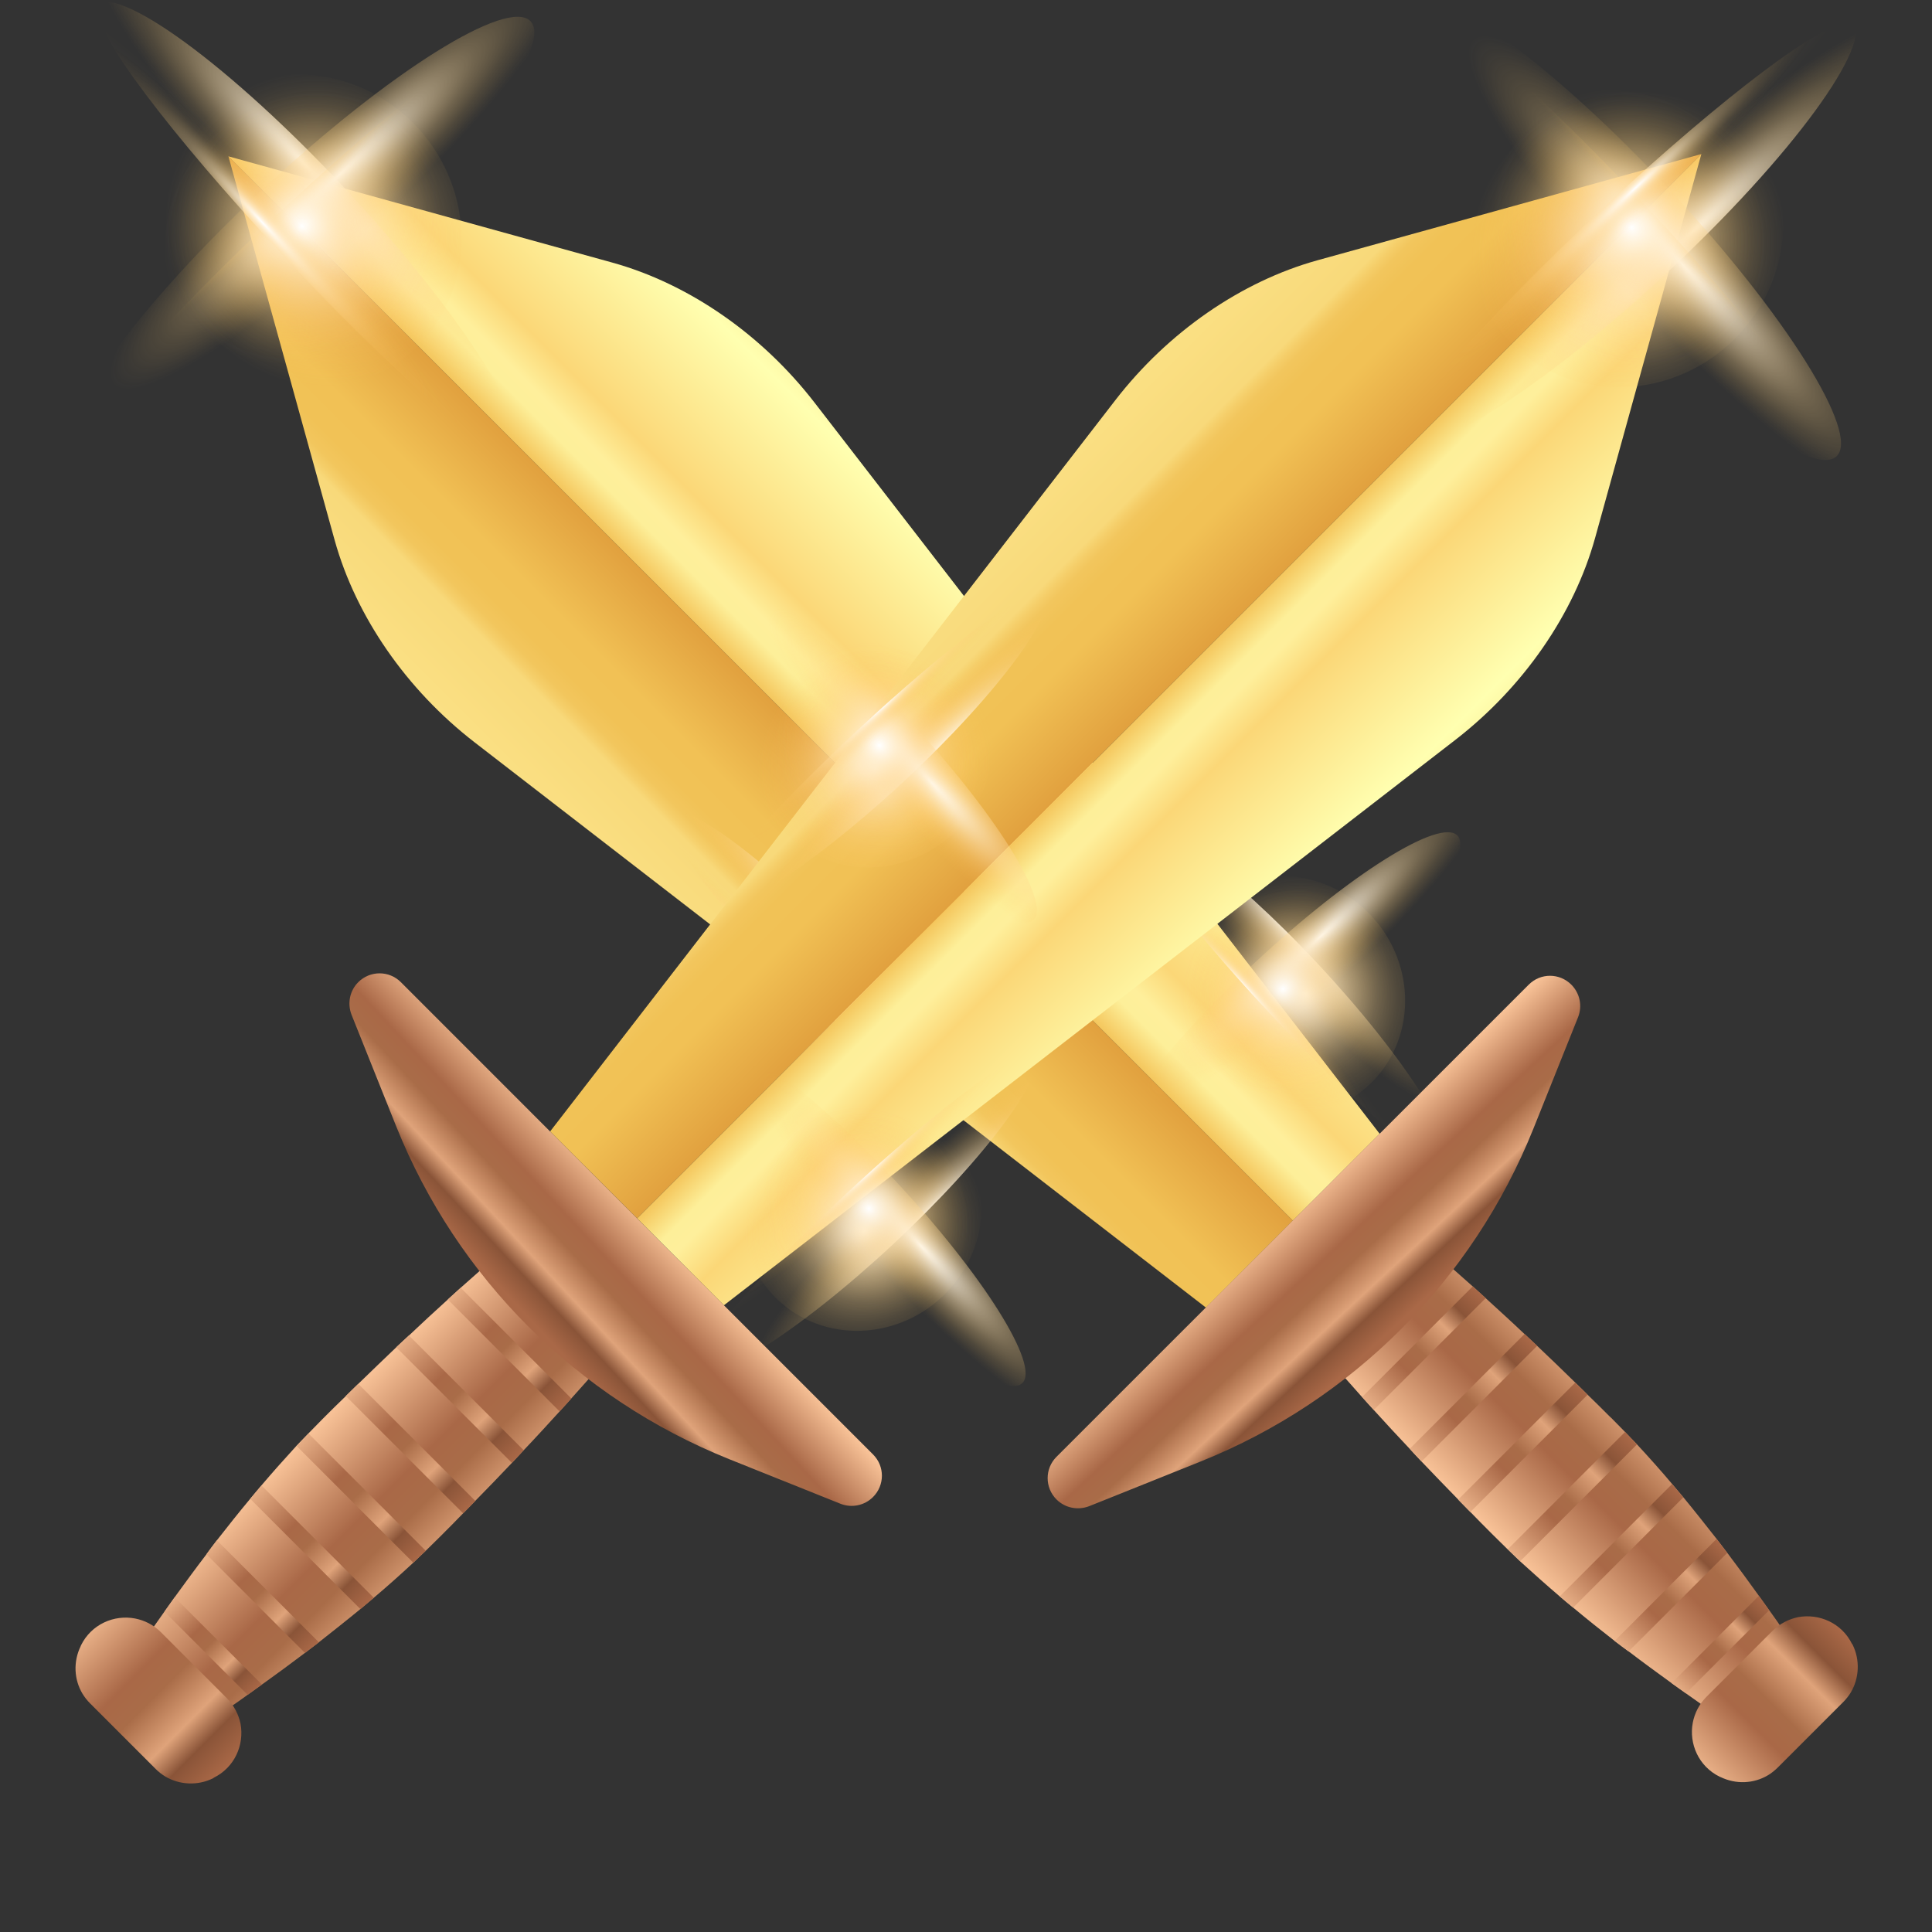 <svg width="26" height="26" viewBox="0 0 26 26" fill="none" xmlns="http://www.w3.org/2000/svg">
<rect x="0" y="0" width="26" height="26" fill="#333333" stroke="none"/>
<path d="M21.679 19.077C21.743 19.141 21.807 19.207 21.87 19.271C21.924 19.327 21.976 19.384 22.03 19.438C22.194 19.615 22.352 19.792 22.503 19.971C22.553 20.03 22.603 20.091 22.654 20.15C22.808 20.337 22.955 20.524 23.101 20.709C23.149 20.771 23.196 20.834 23.244 20.896C23.391 21.091 23.534 21.285 23.67 21.475C23.716 21.54 23.764 21.604 23.808 21.667C23.87 21.753 23.931 21.839 23.99 21.926C24.174 22.185 24.346 22.436 24.511 22.672C24.49 22.705 24.465 22.737 24.436 22.767L23.787 23.416C23.757 23.446 23.724 23.472 23.69 23.492C23.455 23.326 23.206 23.152 22.945 22.97C22.86 22.91 22.773 22.849 22.686 22.787C22.622 22.742 22.558 22.696 22.493 22.649C22.302 22.511 22.109 22.37 21.914 22.221C21.85 22.175 21.788 22.127 21.725 22.08C21.54 21.936 21.352 21.786 21.168 21.632C21.107 21.583 21.048 21.532 20.987 21.481C20.809 21.329 20.632 21.171 20.454 21.009C20.399 20.955 20.343 20.902 20.287 20.848C20.222 20.784 20.158 20.722 20.094 20.658C19.989 20.553 19.886 20.45 19.785 20.345C19.73 20.289 19.676 20.233 19.622 20.178C19.454 20.006 19.289 19.835 19.128 19.666C19.075 19.609 19.021 19.553 18.969 19.495C18.803 19.32 18.642 19.145 18.485 18.972C18.433 18.915 18.38 18.856 18.328 18.799C18.088 18.531 17.859 18.271 17.644 18.018L19.036 16.626C19.289 16.841 19.549 17.07 19.817 17.31C19.874 17.362 19.933 17.415 19.99 17.467C20.163 17.625 20.338 17.784 20.514 17.951C20.571 18.003 20.627 18.057 20.684 18.11C20.855 18.271 21.025 18.436 21.196 18.603C21.251 18.658 21.307 18.712 21.363 18.767C21.468 18.867 21.571 18.972 21.676 19.076L21.679 19.077Z" fill="url(#paint0_linear_642_1905)"/>
<path style="mix-blend-mode:multiply" d="M19.994 17.469L18.488 18.974C18.436 18.917 18.383 18.858 18.331 18.8L19.82 17.311C19.877 17.364 19.936 17.416 19.994 17.469Z" fill="url(#paint1_linear_642_1905)"/>
<path style="mix-blend-mode:multiply" d="M20.687 18.111L19.131 19.668C19.079 19.61 19.025 19.555 18.972 19.497L20.517 17.952C20.574 18.005 20.63 18.059 20.687 18.111Z" fill="url(#paint2_linear_642_1905)"/>
<path style="mix-blend-mode:multiply" d="M21.366 18.769L19.787 20.348C19.731 20.292 19.677 20.237 19.623 20.181L21.199 18.607C21.255 18.661 21.311 18.715 21.366 18.771V18.769Z" fill="url(#paint3_linear_642_1905)"/>
<path style="mix-blend-mode:multiply" d="M21.87 19.271C21.924 19.327 21.976 19.384 22.03 19.438L20.459 21.009C20.404 20.955 20.348 20.902 20.292 20.848L21.871 19.269L21.87 19.271Z" fill="url(#paint4_linear_642_1905)"/>
<path style="mix-blend-mode:multiply" d="M22.503 19.973C22.553 20.032 22.603 20.092 22.653 20.151L21.171 21.634C21.11 21.585 21.051 21.534 20.991 21.483L22.503 19.971V19.973Z" fill="url(#paint5_linear_642_1905)"/>
<path style="mix-blend-mode:multiply" d="M23.101 20.711C23.149 20.773 23.196 20.835 23.244 20.898L21.917 22.224C21.853 22.178 21.791 22.131 21.729 22.083L23.099 20.712L23.101 20.711Z" fill="url(#paint6_linear_642_1905)"/>
<path style="mix-blend-mode:multiply" d="M23.67 21.478C23.716 21.544 23.764 21.608 23.808 21.67L22.689 22.788C22.626 22.744 22.562 22.698 22.496 22.651L23.67 21.476V21.478Z" fill="url(#paint7_linear_642_1905)"/>
<path d="M24.926 22.124C24.926 22.124 24.931 22.132 24.933 22.136C25.033 22.342 25.021 22.582 24.908 22.775C24.88 22.821 24.846 22.865 24.806 22.905L23.924 23.787C23.883 23.828 23.839 23.862 23.793 23.89C23.601 24.005 23.362 24.015 23.155 23.915C23.152 23.915 23.147 23.912 23.142 23.91C22.858 23.77 22.727 23.465 22.781 23.182C22.806 23.055 22.865 22.936 22.963 22.837L23.852 21.949C23.952 21.849 24.072 21.79 24.197 21.763C24.48 21.711 24.785 21.84 24.925 22.126L24.926 22.124Z" fill="url(#paint8_linear_642_1905)"/>
<path d="M3.074 2.104L17.398 16.427L16.229 17.597L6.387 9.99C5.47 9.281 4.79 8.297 4.504 7.271L3.074 2.104Z" fill="url(#paint9_linear_642_1905)"/>
<path d="M3.074 2.104L17.398 16.427L18.567 15.258L10.96 5.416C10.252 4.5 9.268 3.819 8.241 3.534L3.074 2.104Z" fill="url(#paint10_linear_642_1905)"/>
<path style="mix-blend-mode:overlay" d="M5.613 1.71C6.426 2.584 6.408 3.927 5.57 4.708C4.732 5.488 3.392 5.413 2.579 4.539C1.766 3.665 1.784 2.322 2.622 1.541C3.46 0.761 4.799 0.836 5.613 1.71Z" fill="url(#paint11_radial_642_1905)"/>
<path style="mix-blend-mode:overlay" d="M6.941 6.184C6.618 6.485 5.08 5.362 3.509 3.673C1.936 1.984 0.925 0.371 1.249 0.067C1.574 -0.236 3.11 0.889 4.681 2.578C6.254 4.267 7.266 5.88 6.941 6.182V6.184Z" fill="url(#paint12_radial_642_1905)"/>
<path style="mix-blend-mode:overlay" d="M7.141 0.287C7.444 0.612 6.326 2.146 4.644 3.716C2.961 5.282 1.353 6.29 1.049 5.966C0.746 5.641 1.864 4.106 3.547 2.538C5.229 0.969 6.838 -0.039 7.141 0.287Z" fill="url(#paint13_radial_642_1905)"/>
<path style="mix-blend-mode:hard-light" d="M6.995 0.423C7.154 0.594 5.985 1.943 4.383 3.435C2.781 4.928 1.354 6 1.195 5.829C1.036 5.659 2.205 4.309 3.807 2.817C5.408 1.323 6.836 0.251 6.995 0.423Z" fill="url(#paint14_radial_642_1905)"/>
<path style="mix-blend-mode:hard-light" d="M5.532 1.786C6.2 2.504 6.098 3.685 5.304 4.424C4.511 5.164 3.327 5.182 2.658 4.464C1.99 3.745 2.092 2.565 2.886 1.825C3.679 1.086 4.863 1.067 5.532 1.786Z" fill="url(#paint15_radial_642_1905)"/>
<path style="mix-blend-mode:hard-light" d="M6.805 6.036C6.634 6.195 5.283 5.019 3.788 3.412C2.291 1.805 1.215 0.374 1.385 0.215C1.556 0.056 2.907 1.231 4.403 2.838C5.9 4.445 6.974 5.879 6.805 6.036Z" fill="url(#paint16_radial_642_1905)"/>
<path style="mix-blend-mode:overlay" d="M12.219 12.175C12.838 12.84 12.823 13.858 12.187 14.451C11.55 15.045 10.534 14.988 9.916 14.324C9.297 13.659 9.312 12.641 9.948 12.048C10.585 11.454 11.601 11.511 12.218 12.175H12.219Z" fill="url(#paint17_radial_642_1905)"/>
<path style="mix-blend-mode:overlay" d="M13.228 15.57C12.982 15.799 11.816 14.945 10.622 13.664C9.429 12.382 8.661 11.159 8.907 10.929C9.153 10.7 10.319 11.554 11.513 12.835C12.707 14.117 13.474 15.34 13.228 15.57Z" fill="url(#paint18_radial_642_1905)"/>
<path style="mix-blend-mode:overlay" d="M13.379 11.095C13.608 11.341 12.761 12.507 11.483 13.697C10.207 14.888 8.986 15.652 8.756 15.406C8.527 15.16 9.374 13.994 10.652 12.803C11.928 11.613 13.149 10.849 13.379 11.095Z" fill="url(#paint19_radial_642_1905)"/>
<path style="mix-blend-mode:hard-light" d="M13.269 11.197C13.39 11.326 12.502 12.349 11.286 13.482C10.071 14.616 8.987 15.429 8.868 15.299C8.746 15.17 9.635 14.146 10.85 13.013C12.065 11.88 13.149 11.067 13.269 11.197Z" fill="url(#paint20_radial_642_1905)"/>
<path style="mix-blend-mode:hard-light" d="M12.159 12.233C12.665 12.777 12.588 13.674 11.987 14.235C11.385 14.796 10.485 14.811 9.978 14.266C9.471 13.722 9.548 12.825 10.15 12.264C10.752 11.703 11.652 11.688 12.159 12.233Z" fill="url(#paint21_radial_642_1905)"/>
<path style="mix-blend-mode:hard-light" d="M13.125 15.458C12.995 15.578 11.97 14.688 10.834 13.468C9.697 12.248 8.882 11.16 9.01 11.041C9.14 10.921 10.165 11.811 11.301 13.031C12.438 14.251 13.252 15.339 13.125 15.458Z" fill="url(#paint22_radial_642_1905)"/>
<path style="mix-blend-mode:overlay" d="M18.456 12.326C19.074 12.99 19.059 14.009 18.423 14.602C17.787 15.196 16.77 15.139 16.152 14.474C15.534 13.81 15.548 12.792 16.184 12.198C16.821 11.605 17.837 11.662 18.456 12.326Z" fill="url(#paint23_radial_642_1905)"/>
<path style="mix-blend-mode:overlay" d="M19.464 15.721C19.218 15.95 18.052 15.096 16.858 13.815C15.665 12.533 14.897 11.31 15.143 11.08C15.389 10.851 16.555 11.705 17.749 12.986C18.943 14.268 19.71 15.491 19.464 15.721Z" fill="url(#paint24_radial_642_1905)"/>
<path style="mix-blend-mode:overlay" d="M19.615 11.246C19.845 11.492 18.997 12.658 17.719 13.848C16.444 15.039 15.222 15.803 14.992 15.557C14.763 15.311 15.611 14.145 16.888 12.954C18.164 11.764 19.385 11 19.615 11.246Z" fill="url(#paint25_radial_642_1905)"/>
<path style="mix-blend-mode:hard-light" d="M19.503 11.349C19.625 11.479 18.736 12.502 17.521 13.635C16.306 14.768 15.222 15.581 15.102 15.452C14.981 15.322 15.87 14.299 17.085 13.166C18.3 12.033 19.384 11.22 19.503 11.349Z" fill="url(#paint26_radial_642_1905)"/>
<path style="mix-blend-mode:hard-light" d="M18.393 12.384C18.9 12.928 18.823 13.825 18.221 14.386C17.619 14.947 16.719 14.961 16.212 14.417C15.706 13.873 15.783 12.976 16.384 12.415C16.986 11.854 17.887 11.839 18.393 12.384Z" fill="url(#paint27_radial_642_1905)"/>
<path style="mix-blend-mode:hard-light" d="M19.361 15.609C19.231 15.729 18.206 14.838 17.07 13.618C15.934 12.399 15.119 11.311 15.246 11.192C15.376 11.072 16.401 11.962 17.537 13.182C18.674 14.402 19.489 15.489 19.361 15.609Z" fill="url(#paint28_radial_642_1905)"/>
<path d="M17.396 16.427L17.159 16.665L14.218 19.605C14.059 19.764 14.059 20.02 14.218 20.179C14.333 20.294 14.505 20.328 14.656 20.27L16.158 19.668C18.198 18.849 19.815 17.233 20.635 15.191L21.237 13.689C21.297 13.538 21.261 13.366 21.146 13.251C20.987 13.092 20.732 13.092 20.573 13.251L17.395 16.429L17.396 16.427Z" fill="url(#paint29_linear_642_1905)"/>
<path d="M5.923 20.679C5.859 20.743 5.793 20.807 5.729 20.87C5.673 20.924 5.616 20.976 5.562 21.03C5.385 21.194 5.208 21.352 5.029 21.503C4.97 21.553 4.909 21.603 4.85 21.654C4.663 21.808 4.476 21.955 4.291 22.101C4.229 22.149 4.166 22.196 4.104 22.244C3.909 22.391 3.716 22.534 3.525 22.67C3.46 22.716 3.396 22.764 3.333 22.808C3.247 22.87 3.161 22.931 3.074 22.99C2.815 23.174 2.564 23.346 2.328 23.511C2.295 23.49 2.263 23.465 2.233 23.436L1.584 22.787C1.554 22.757 1.528 22.724 1.508 22.69C1.674 22.455 1.848 22.206 2.03 21.947C2.09 21.862 2.151 21.775 2.213 21.688C2.258 21.624 2.304 21.56 2.351 21.494C2.489 21.304 2.63 21.111 2.779 20.916C2.825 20.852 2.873 20.789 2.92 20.727C3.065 20.542 3.214 20.353 3.368 20.169C3.417 20.109 3.468 20.05 3.519 19.989C3.671 19.81 3.829 19.633 3.991 19.456C4.045 19.4 4.098 19.345 4.152 19.289C4.216 19.223 4.278 19.159 4.342 19.095C4.447 18.99 4.55 18.887 4.655 18.787C4.711 18.731 4.767 18.677 4.822 18.623C4.995 18.456 5.165 18.29 5.334 18.13C5.391 18.077 5.447 18.023 5.505 17.971C5.68 17.805 5.855 17.644 6.028 17.487C6.085 17.434 6.144 17.382 6.201 17.329C6.469 17.09 6.729 16.86 6.982 16.645L8.374 18.038C8.159 18.29 7.93 18.551 7.69 18.818C7.638 18.876 7.585 18.935 7.533 18.992C7.376 19.164 7.216 19.34 7.049 19.515C6.997 19.573 6.943 19.628 6.89 19.686C6.729 19.856 6.564 20.027 6.397 20.197C6.342 20.253 6.288 20.309 6.233 20.365C6.133 20.47 6.028 20.573 5.924 20.678L5.923 20.679Z" fill="url(#paint30_linear_642_1905)"/>
<path style="mix-blend-mode:multiply" d="M7.531 18.994L6.026 17.488C6.083 17.436 6.142 17.383 6.2 17.331L7.689 18.82C7.636 18.877 7.584 18.936 7.531 18.994Z" fill="url(#paint31_linear_642_1905)"/>
<path style="mix-blend-mode:multiply" d="M6.889 19.687L5.332 18.131C5.39 18.079 5.446 18.025 5.503 17.972L7.048 19.517C6.995 19.574 6.941 19.63 6.889 19.687Z" fill="url(#paint32_linear_642_1905)"/>
<path style="mix-blend-mode:multiply" d="M6.233 20.366L4.653 18.787C4.709 18.731 4.765 18.677 4.821 18.623L6.397 20.199C6.342 20.255 6.288 20.311 6.233 20.366Z" fill="url(#paint33_linear_642_1905)"/>
<path style="mix-blend-mode:multiply" d="M5.729 20.87C5.673 20.924 5.616 20.976 5.562 21.03L3.991 19.459C4.045 19.404 4.098 19.348 4.152 19.292L5.731 20.871L5.729 20.87Z" fill="url(#paint34_linear_642_1905)"/>
<path style="mix-blend-mode:multiply" d="M5.029 21.503C4.97 21.553 4.909 21.603 4.85 21.654L3.368 20.171C3.417 20.11 3.468 20.051 3.519 19.991L5.031 21.503H5.029Z" fill="url(#paint35_linear_642_1905)"/>
<path style="mix-blend-mode:multiply" d="M4.291 22.101C4.229 22.149 4.166 22.196 4.104 22.244L2.778 20.917C2.823 20.853 2.871 20.791 2.919 20.729L4.289 22.099L4.291 22.101Z" fill="url(#paint36_linear_642_1905)"/>
<path style="mix-blend-mode:multiply" d="M3.524 22.67C3.458 22.716 3.394 22.764 3.332 22.808L2.213 21.689C2.258 21.626 2.304 21.562 2.351 21.496L3.525 22.67H3.524Z" fill="url(#paint37_linear_642_1905)"/>
<path d="M2.876 23.926C2.876 23.926 2.868 23.931 2.864 23.933C2.658 24.033 2.418 24.021 2.225 23.908C2.179 23.88 2.135 23.846 2.095 23.806L1.213 22.924C1.172 22.883 1.138 22.839 1.11 22.793C0.995 22.601 0.985 22.362 1.085 22.155C1.085 22.152 1.089 22.147 1.09 22.142C1.23 21.858 1.535 21.727 1.818 21.781C1.945 21.806 2.064 21.865 2.163 21.963L3.051 22.852C3.151 22.952 3.21 23.072 3.237 23.197C3.289 23.48 3.16 23.785 2.874 23.925L2.876 23.926Z" fill="url(#paint38_linear_642_1905)"/>
<path d="M22.896 2.074L8.573 16.396L7.403 15.227L15.01 5.385C15.719 4.468 16.703 3.788 17.729 3.503L22.896 2.073V2.074Z" fill="url(#paint39_linear_642_1905)"/>
<path d="M22.896 2.074L8.573 16.396L9.742 17.566L19.584 9.958C20.5 9.25 21.181 8.266 21.466 7.24L22.896 2.073V2.074Z" fill="url(#paint40_linear_642_1905)"/>
<path style="mix-blend-mode:overlay" d="M23.29 4.613C22.416 5.426 21.073 5.408 20.292 4.57C19.512 3.732 19.587 2.392 20.461 1.579C21.335 0.766 22.678 0.784 23.459 1.622C24.239 2.46 24.164 3.799 23.29 4.613Z" fill="url(#paint41_radial_642_1905)"/>
<path style="mix-blend-mode:overlay" d="M18.818 5.941C18.516 5.618 19.64 4.08 21.328 2.509C23.017 0.936 24.631 -0.075 24.933 0.249C25.235 0.572 24.111 2.11 22.422 3.681C20.733 5.254 19.12 6.266 18.818 5.941Z" fill="url(#paint42_radial_642_1905)"/>
<path style="mix-blend-mode:overlay" d="M24.715 6.141C24.39 6.444 22.855 5.326 21.288 3.644C19.72 1.961 18.711 0.353 19.036 0.051C19.361 -0.253 20.896 0.866 22.463 2.548C24.031 4.231 25.039 5.839 24.715 6.141Z" fill="url(#paint43_radial_642_1905)"/>
<path style="mix-blend-mode:hard-light" d="M24.579 5.995C24.408 6.154 23.058 4.985 21.566 3.383C20.074 1.781 19.002 0.354 19.172 0.195C19.343 0.036 20.692 1.205 22.184 2.807C23.677 4.409 24.749 5.836 24.579 5.995Z" fill="url(#paint44_radial_642_1905)"/>
<path style="mix-blend-mode:hard-light" d="M23.214 4.532C22.496 5.2 21.315 5.098 20.576 4.304C19.836 3.511 19.818 2.327 20.537 1.658C21.255 0.99 22.435 1.092 23.175 1.886C23.915 2.679 23.933 3.863 23.214 4.532Z" fill="url(#paint45_radial_642_1905)"/>
<path style="mix-blend-mode:hard-light" d="M18.964 5.805C18.805 5.634 19.981 4.283 21.588 2.788C23.195 1.291 24.628 0.216 24.785 0.385C24.944 0.556 23.768 1.907 22.162 3.403C20.555 4.9 19.121 5.974 18.964 5.805Z" fill="url(#paint46_radial_642_1905)"/>
<path style="mix-blend-mode:overlay" d="M12.825 11.22C12.16 11.838 11.142 11.823 10.549 11.187C9.955 10.55 10.012 9.534 10.676 8.916C11.341 8.297 12.359 8.312 12.953 8.948C13.546 9.585 13.489 10.601 12.825 11.22Z" fill="url(#paint47_radial_642_1905)"/>
<path style="mix-blend-mode:overlay" d="M9.432 12.228C9.202 11.982 10.057 10.816 11.337 9.622C12.62 8.429 13.843 7.661 14.072 7.907C14.302 8.153 13.448 9.319 12.167 10.513C10.885 11.707 9.661 12.474 9.432 12.228Z" fill="url(#paint48_radial_642_1905)"/>
<path style="mix-blend-mode:overlay" d="M13.907 12.379C13.661 12.608 12.495 11.761 11.305 10.483C10.114 9.207 9.35 7.986 9.596 7.756C9.842 7.527 11.008 8.374 12.198 9.652C13.389 10.928 14.153 12.149 13.907 12.379Z" fill="url(#paint49_radial_642_1905)"/>
<path style="mix-blend-mode:hard-light" d="M13.803 12.269C13.674 12.39 12.651 11.502 11.518 10.286C10.384 9.071 9.571 7.987 9.701 7.868C9.83 7.746 10.854 8.635 11.987 9.85C13.12 11.065 13.933 12.149 13.803 12.269Z" fill="url(#paint50_radial_642_1905)"/>
<path style="mix-blend-mode:hard-light" d="M12.769 11.159C12.224 11.665 11.327 11.588 10.767 10.987C10.206 10.385 10.191 9.485 10.736 8.978C11.28 8.471 12.177 8.548 12.738 9.15C13.298 9.752 13.313 10.652 12.769 11.159Z" fill="url(#paint51_radial_642_1905)"/>
<path style="mix-blend-mode:hard-light" d="M9.542 12.125C9.422 11.995 10.312 10.97 11.532 9.834C12.752 8.697 13.84 7.882 13.959 8.01C14.079 8.14 13.189 9.165 11.969 10.301C10.749 11.438 9.661 12.252 9.542 12.125Z" fill="url(#paint52_radial_642_1905)"/>
<path style="mix-blend-mode:overlay" d="M12.674 17.456C12.01 18.074 10.991 18.059 10.398 17.423C9.804 16.787 9.861 15.77 10.526 15.152C11.19 14.534 12.208 14.548 12.802 15.184C13.395 15.821 13.338 16.837 12.674 17.456Z" fill="url(#paint53_radial_642_1905)"/>
<path style="mix-blend-mode:overlay" d="M9.279 18.464C9.05 18.218 9.904 17.052 11.185 15.858C12.467 14.665 13.69 13.897 13.92 14.143C14.149 14.389 13.295 15.555 12.014 16.749C10.732 17.943 9.509 18.71 9.279 18.464Z" fill="url(#paint54_radial_642_1905)"/>
<path style="mix-blend-mode:overlay" d="M13.756 18.615C13.51 18.845 12.344 17.997 11.154 16.719C9.963 15.444 9.199 14.222 9.445 13.992C9.691 13.763 10.857 14.611 12.047 15.888C13.238 17.164 14.002 18.385 13.756 18.615Z" fill="url(#paint55_radial_642_1905)"/>
<path style="mix-blend-mode:hard-light" d="M13.653 18.503C13.523 18.625 12.5 17.736 11.367 16.521C10.234 15.306 9.42 14.222 9.55 14.102C9.679 13.981 10.703 14.87 11.836 16.085C12.969 17.3 13.782 18.384 13.653 18.503Z" fill="url(#paint56_radial_642_1905)"/>
<path style="mix-blend-mode:hard-light" d="M12.618 17.393C12.073 17.9 11.177 17.823 10.616 17.221C10.055 16.619 10.04 15.719 10.585 15.212C11.129 14.706 12.026 14.783 12.587 15.384C13.148 15.986 13.162 16.887 12.618 17.393Z" fill="url(#paint57_radial_642_1905)"/>
<path style="mix-blend-mode:hard-light" d="M9.391 18.361C9.271 18.231 10.162 17.206 11.382 16.07C12.601 14.934 13.689 14.119 13.808 14.246C13.928 14.376 13.038 15.401 11.818 16.537C10.598 17.674 9.511 18.489 9.391 18.361Z" fill="url(#paint58_radial_642_1905)"/>
<path d="M8.573 16.396L8.335 16.159L5.395 13.218C5.236 13.059 4.98 13.059 4.821 13.218C4.706 13.333 4.672 13.505 4.731 13.656L5.332 15.158C6.151 17.198 7.767 18.815 9.809 19.635L11.311 20.237C11.462 20.297 11.634 20.261 11.749 20.146C11.908 19.987 11.908 19.732 11.749 19.573L8.571 16.395L8.573 16.396Z" fill="url(#paint59_linear_642_1905)"/>
<defs>
<linearGradient id="paint0_linear_642_1905" x1="20.422" y1="21.015" x2="22.949" y2="18.488" gradientUnits="userSpaceOnUse">
<stop offset="0.01" stop-color="#F8C297"/>
<stop offset="0.37" stop-color="#A96847"/>
<stop offset="0.5" stop-color="#A96C48"/>
<stop offset="0.69" stop-color="#DFA37A"/>
<stop offset="0.81" stop-color="#8A5438"/>
<stop offset="0.96" stop-color="#A96847"/>
</linearGradient>
<linearGradient id="paint1_linear_642_1905" x1="18.252" y1="19.046" x2="19.977" y2="17.32" gradientUnits="userSpaceOnUse">
<stop offset="0.01" stop-color="#F8C297"/>
<stop offset="0.37" stop-color="#A96847"/>
<stop offset="0.5" stop-color="#A96C48"/>
<stop offset="0.69" stop-color="#DFA37A"/>
<stop offset="0.81" stop-color="#8A5438"/>
<stop offset="0.96" stop-color="#A96847"/>
</linearGradient>
<linearGradient id="paint2_linear_642_1905" x1="18.889" y1="19.744" x2="20.672" y2="17.962" gradientUnits="userSpaceOnUse">
<stop offset="0.01" stop-color="#F8C297"/>
<stop offset="0.37" stop-color="#A96847"/>
<stop offset="0.5" stop-color="#A96C48"/>
<stop offset="0.69" stop-color="#DFA37A"/>
<stop offset="0.81" stop-color="#8A5438"/>
<stop offset="0.96" stop-color="#A96847"/>
</linearGradient>
<linearGradient id="paint3_linear_642_1905" x1="19.543" y1="20.425" x2="21.352" y2="18.617" gradientUnits="userSpaceOnUse">
<stop offset="0.01" stop-color="#F8C297"/>
<stop offset="0.37" stop-color="#A96847"/>
<stop offset="0.5" stop-color="#A96C48"/>
<stop offset="0.69" stop-color="#DFA37A"/>
<stop offset="0.81" stop-color="#8A5438"/>
<stop offset="0.96" stop-color="#A96847"/>
</linearGradient>
<linearGradient id="paint4_linear_642_1905" x1="20.211" y1="21.093" x2="22.02" y2="19.285" gradientUnits="userSpaceOnUse">
<stop offset="0.01" stop-color="#F8C297"/>
<stop offset="0.37" stop-color="#A96847"/>
<stop offset="0.5" stop-color="#A96C48"/>
<stop offset="0.69" stop-color="#DFA37A"/>
<stop offset="0.81" stop-color="#8A5438"/>
<stop offset="0.96" stop-color="#A96847"/>
</linearGradient>
<linearGradient id="paint5_linear_642_1905" x1="20.92" y1="21.721" x2="22.651" y2="19.989" gradientUnits="userSpaceOnUse">
<stop offset="0.01" stop-color="#F8C297"/>
<stop offset="0.37" stop-color="#A96847"/>
<stop offset="0.5" stop-color="#A96C48"/>
<stop offset="0.69" stop-color="#DFA37A"/>
<stop offset="0.81" stop-color="#8A5438"/>
<stop offset="0.96" stop-color="#A96847"/>
</linearGradient>
<linearGradient id="paint6_linear_642_1905" x1="21.672" y1="22.304" x2="23.243" y2="20.733" gradientUnits="userSpaceOnUse">
<stop offset="0.01" stop-color="#F8C297"/>
<stop offset="0.37" stop-color="#A96847"/>
<stop offset="0.5" stop-color="#A96C48"/>
<stop offset="0.69" stop-color="#DFA37A"/>
<stop offset="0.81" stop-color="#8A5438"/>
<stop offset="0.96" stop-color="#A96847"/>
</linearGradient>
<linearGradient id="paint7_linear_642_1905" x1="22.458" y1="22.854" x2="23.803" y2="21.508" gradientUnits="userSpaceOnUse">
<stop offset="0.01" stop-color="#F8C297"/>
<stop offset="0.37" stop-color="#A96847"/>
<stop offset="0.5" stop-color="#A96C48"/>
<stop offset="0.69" stop-color="#DFA37A"/>
<stop offset="0.81" stop-color="#8A5438"/>
<stop offset="0.96" stop-color="#A96847"/>
</linearGradient>
<linearGradient id="paint8_linear_642_1905" x1="22.782" y1="23.972" x2="24.884" y2="21.87" gradientUnits="userSpaceOnUse">
<stop offset="0.01" stop-color="#F8C297"/>
<stop offset="0.37" stop-color="#A96847"/>
<stop offset="0.5" stop-color="#A96C48"/>
<stop offset="0.69" stop-color="#DFA37A"/>
<stop offset="0.81" stop-color="#8A5438"/>
<stop offset="0.96" stop-color="#A96847"/>
</linearGradient>
<linearGradient id="paint9_linear_642_1905" x1="2.263" y1="17.238" x2="10.628" y2="8.873" gradientUnits="userSpaceOnUse">
<stop stop-color="#F1C155"/>
<stop offset="0.18" stop-color="#FFFFB0"/>
<stop offset="0.33" stop-color="#FBD777"/>
<stop offset="0.37" stop-color="#FEEF9B"/>
<stop offset="0.39" stop-color="#FDEF99"/>
<stop offset="0.43" stop-color="#F3C154"/>
<stop offset="0.53" stop-color="#F3C255"/>
<stop offset="0.56" stop-color="#F4C65C"/>
<stop offset="0.59" stop-color="#F6CE68"/>
<stop offset="0.61" stop-color="#F9D979"/>
<stop offset="0.62" stop-color="#FCE489"/>
<stop offset="0.77" stop-color="#F8D97A"/>
<stop offset="0.78" stop-color="#F5CE69"/>
<stop offset="0.79" stop-color="#F2C65D"/>
<stop offset="0.81" stop-color="#F1C256"/>
<stop offset="0.85" stop-color="#F1C155"/>
<stop offset="1" stop-color="#DA9234"/>
</linearGradient>
<linearGradient id="paint10_linear_642_1905" x1="14.033" y1="5.468" x2="5.107" y2="14.394" gradientUnits="userSpaceOnUse">
<stop stop-color="#F1C155"/>
<stop offset="0.18" stop-color="#FFFFB0"/>
<stop offset="0.33" stop-color="#FBD777"/>
<stop offset="0.37" stop-color="#FEEF9B"/>
<stop offset="0.39" stop-color="#FDEF99"/>
<stop offset="0.43" stop-color="#F3C154"/>
<stop offset="0.53" stop-color="#F3C255"/>
<stop offset="0.56" stop-color="#F4C65C"/>
<stop offset="0.59" stop-color="#F6CE68"/>
<stop offset="0.61" stop-color="#F9D979"/>
<stop offset="0.62" stop-color="#FCE489"/>
<stop offset="0.77" stop-color="#F8D97A"/>
<stop offset="0.78" stop-color="#F5CE69"/>
<stop offset="0.79" stop-color="#F2C65D"/>
<stop offset="0.81" stop-color="#F1C256"/>
<stop offset="0.85" stop-color="#F1C155"/>
<stop offset="1" stop-color="#DA9234"/>
</linearGradient>
<radialGradient id="paint11_radial_642_1905" cx="0" cy="0" r="1" gradientUnits="userSpaceOnUse" gradientTransform="translate(4.335 3.087) rotate(-43) scale(2.071 2.163)">
<stop stop-color="white"/>
<stop offset="0.14" stop-color="#FFF4E1" stop-opacity="0.82"/>
<stop offset="0.38" stop-color="#FFE3B1" stop-opacity="0.53"/>
<stop offset="0.59" stop-color="#FFD68C" stop-opacity="0.3"/>
<stop offset="0.77" stop-color="#FFCD71" stop-opacity="0.14"/>
<stop offset="0.92" stop-color="#FFC761" stop-opacity="0.04"/>
<stop offset="1" stop-color="#FFC55B" stop-opacity="0"/>
</radialGradient>
<radialGradient id="paint12_radial_642_1905" cx="0" cy="0" r="1" gradientUnits="userSpaceOnUse" gradientTransform="translate(4.128 2.238) rotate(47.05) scale(4.175 0.802)">
<stop stop-color="white"/>
<stop offset="0.14" stop-color="#FFF4E1" stop-opacity="0.82"/>
<stop offset="0.38" stop-color="#FFE3B1" stop-opacity="0.53"/>
<stop offset="0.59" stop-color="#FFD68C" stop-opacity="0.3"/>
<stop offset="0.77" stop-color="#FFCD71" stop-opacity="0.14"/>
<stop offset="0.92" stop-color="#FFC761" stop-opacity="0.04"/>
<stop offset="1" stop-color="#FFC55B" stop-opacity="0"/>
</radialGradient>
<radialGradient id="paint13_radial_642_1905" cx="0" cy="0" r="1" gradientUnits="userSpaceOnUse" gradientTransform="translate(4.568 2.351) rotate(-42.99) scale(4.156 0.802)">
<stop stop-color="white"/>
<stop offset="0.14" stop-color="#FFF4E1" stop-opacity="0.82"/>
<stop offset="0.38" stop-color="#FFE3B1" stop-opacity="0.53"/>
<stop offset="0.59" stop-color="#FFD68C" stop-opacity="0.3"/>
<stop offset="0.77" stop-color="#FFCD71" stop-opacity="0.14"/>
<stop offset="0.92" stop-color="#FFC761" stop-opacity="0.04"/>
<stop offset="1" stop-color="#FFC55B" stop-opacity="0"/>
</radialGradient>
<radialGradient id="paint14_radial_642_1905" cx="0" cy="0" r="1" gradientUnits="userSpaceOnUse" gradientTransform="translate(3.808 2.477) rotate(-42.99) scale(3.961 0.42)">
<stop stop-color="white"/>
<stop offset="0.04" stop-color="#FFFBF4" stop-opacity="0.94"/>
<stop offset="0.19" stop-color="#FFEDCC" stop-opacity="0.69"/>
<stop offset="0.35" stop-color="#FFE0A9" stop-opacity="0.48"/>
<stop offset="0.5" stop-color="#FFD68D" stop-opacity="0.31"/>
<stop offset="0.64" stop-color="#FFCF77" stop-opacity="0.17"/>
<stop offset="0.77" stop-color="#FFC967" stop-opacity="0.08"/>
<stop offset="0.9" stop-color="#FFC65E" stop-opacity="0.02"/>
<stop offset="1" stop-color="#FFC55B" stop-opacity="0"/>
</radialGradient>
<radialGradient id="paint15_radial_642_1905" cx="0" cy="0" r="1" gradientUnits="userSpaceOnUse" gradientTransform="translate(4.06 3.048) rotate(-42.99) scale(1.963 1.773)">
<stop stop-color="white"/>
<stop offset="0.04" stop-color="#FFFBF4" stop-opacity="0.94"/>
<stop offset="0.19" stop-color="#FFEDCC" stop-opacity="0.69"/>
<stop offset="0.35" stop-color="#FFE0A9" stop-opacity="0.48"/>
<stop offset="0.5" stop-color="#FFD68D" stop-opacity="0.31"/>
<stop offset="0.64" stop-color="#FFCF77" stop-opacity="0.17"/>
<stop offset="0.77" stop-color="#FFC967" stop-opacity="0.08"/>
<stop offset="0.9" stop-color="#FFC65E" stop-opacity="0.02"/>
<stop offset="1" stop-color="#FFC55B" stop-opacity="0"/>
</radialGradient>
<radialGradient id="paint16_radial_642_1905" cx="0" cy="0" r="1" gradientUnits="userSpaceOnUse" gradientTransform="translate(3.531 2.994) rotate(47.05) scale(3.975 0.42)">
<stop stop-color="white"/>
<stop offset="0.06" stop-color="#FFF7E9" stop-opacity="0.87"/>
<stop offset="0.16" stop-color="#FFEBC8" stop-opacity="0.67"/>
<stop offset="0.26" stop-color="#FFE1AB" stop-opacity="0.49"/>
<stop offset="0.37" stop-color="#FFD892" stop-opacity="0.34"/>
<stop offset="0.48" stop-color="#FFD17E" stop-opacity="0.22"/>
<stop offset="0.59" stop-color="#FFCB6E" stop-opacity="0.12"/>
<stop offset="0.71" stop-color="#FFC863" stop-opacity="0.05"/>
<stop offset="0.84" stop-color="#FFC55D" stop-opacity="0.01"/>
<stop offset="1" stop-color="#FFC55B" stop-opacity="0"/>
</radialGradient>
<radialGradient id="paint17_radial_642_1905" cx="0" cy="0" r="1" gradientUnits="userSpaceOnUse" gradientTransform="translate(11.329 13.215) rotate(-43) scale(1.575 1.645)">
<stop stop-color="white"/>
<stop offset="0.14" stop-color="#FFF4E1" stop-opacity="0.82"/>
<stop offset="0.38" stop-color="#FFE3B1" stop-opacity="0.53"/>
<stop offset="0.59" stop-color="#FFD68C" stop-opacity="0.3"/>
<stop offset="0.77" stop-color="#FFCD71" stop-opacity="0.14"/>
<stop offset="0.92" stop-color="#FFC761" stop-opacity="0.04"/>
<stop offset="1" stop-color="#FFC55B" stop-opacity="0"/>
</radialGradient>
<radialGradient id="paint18_radial_642_1905" cx="0" cy="0" r="1" gradientUnits="userSpaceOnUse" gradientTransform="translate(11.098 12.365) rotate(47.05) scale(3.176 0.61)">
<stop stop-color="white"/>
<stop offset="0.14" stop-color="#FFF4E1" stop-opacity="0.82"/>
<stop offset="0.38" stop-color="#FFE3B1" stop-opacity="0.53"/>
<stop offset="0.59" stop-color="#FFD68C" stop-opacity="0.3"/>
<stop offset="0.77" stop-color="#FFCD71" stop-opacity="0.14"/>
<stop offset="0.92" stop-color="#FFC761" stop-opacity="0.04"/>
<stop offset="1" stop-color="#FFC55B" stop-opacity="0"/>
</radialGradient>
<radialGradient id="paint19_radial_642_1905" cx="0" cy="0" r="1" gradientUnits="userSpaceOnUse" gradientTransform="translate(11.538 12.458) rotate(-42.99) scale(3.161 0.61)">
<stop stop-color="white"/>
<stop offset="0.14" stop-color="#FFF4E1" stop-opacity="0.82"/>
<stop offset="0.38" stop-color="#FFE3B1" stop-opacity="0.53"/>
<stop offset="0.59" stop-color="#FFD68C" stop-opacity="0.3"/>
<stop offset="0.77" stop-color="#FFCD71" stop-opacity="0.14"/>
<stop offset="0.92" stop-color="#FFC761" stop-opacity="0.04"/>
<stop offset="1" stop-color="#FFC55B" stop-opacity="0"/>
</radialGradient>
<radialGradient id="paint20_radial_642_1905" cx="0" cy="0" r="1" gradientUnits="userSpaceOnUse" gradientTransform="translate(10.742 12.57) rotate(-42.99) scale(3.011 0.32)">
<stop stop-color="white"/>
<stop offset="0.04" stop-color="#FFFBF4" stop-opacity="0.94"/>
<stop offset="0.19" stop-color="#FFEDCC" stop-opacity="0.69"/>
<stop offset="0.35" stop-color="#FFE0A9" stop-opacity="0.48"/>
<stop offset="0.5" stop-color="#FFD68D" stop-opacity="0.31"/>
<stop offset="0.64" stop-color="#FFCF77" stop-opacity="0.17"/>
<stop offset="0.77" stop-color="#FFC967" stop-opacity="0.08"/>
<stop offset="0.9" stop-color="#FFC65E" stop-opacity="0.02"/>
<stop offset="1" stop-color="#FFC55B" stop-opacity="0"/>
</radialGradient>
<radialGradient id="paint21_radial_642_1905" cx="0" cy="0" r="1" gradientUnits="userSpaceOnUse" gradientTransform="translate(11.028 13.162) rotate(-42.99) scale(1.488 1.344)">
<stop stop-color="white"/>
<stop offset="0.04" stop-color="#FFFBF4" stop-opacity="0.94"/>
<stop offset="0.19" stop-color="#FFEDCC" stop-opacity="0.69"/>
<stop offset="0.35" stop-color="#FFE0A9" stop-opacity="0.48"/>
<stop offset="0.5" stop-color="#FFD68D" stop-opacity="0.31"/>
<stop offset="0.64" stop-color="#FFCF77" stop-opacity="0.17"/>
<stop offset="0.77" stop-color="#FFC967" stop-opacity="0.08"/>
<stop offset="0.9" stop-color="#FFC65E" stop-opacity="0.02"/>
<stop offset="1" stop-color="#FFC55B" stop-opacity="0"/>
</radialGradient>
<radialGradient id="paint22_radial_642_1905" cx="0" cy="0" r="1" gradientUnits="userSpaceOnUse" gradientTransform="translate(10.505 13.116) rotate(47.05) scale(3.022 0.32)">
<stop stop-color="white"/>
<stop offset="0.06" stop-color="#FFF7E9" stop-opacity="0.87"/>
<stop offset="0.16" stop-color="#FFEBC8" stop-opacity="0.67"/>
<stop offset="0.26" stop-color="#FFE1AB" stop-opacity="0.49"/>
<stop offset="0.37" stop-color="#FFD892" stop-opacity="0.34"/>
<stop offset="0.48" stop-color="#FFD17E" stop-opacity="0.22"/>
<stop offset="0.59" stop-color="#FFCB6E" stop-opacity="0.12"/>
<stop offset="0.71" stop-color="#FFC863" stop-opacity="0.05"/>
<stop offset="0.84" stop-color="#FFC55D" stop-opacity="0.01"/>
<stop offset="1" stop-color="#FFC55B" stop-opacity="0"/>
</radialGradient>
<radialGradient id="paint23_radial_642_1905" cx="0" cy="0" r="1" gradientUnits="userSpaceOnUse" gradientTransform="translate(17.566 13.367) rotate(-43) scale(1.575 1.645)">
<stop stop-color="white"/>
<stop offset="0.14" stop-color="#FFF4E1" stop-opacity="0.82"/>
<stop offset="0.38" stop-color="#FFE3B1" stop-opacity="0.53"/>
<stop offset="0.59" stop-color="#FFD68C" stop-opacity="0.3"/>
<stop offset="0.77" stop-color="#FFCD71" stop-opacity="0.14"/>
<stop offset="0.92" stop-color="#FFC761" stop-opacity="0.04"/>
<stop offset="1" stop-color="#FFC55B" stop-opacity="0"/>
</radialGradient>
<radialGradient id="paint24_radial_642_1905" cx="0" cy="0" r="1" gradientUnits="userSpaceOnUse" gradientTransform="translate(17.351 12.52) rotate(47.05) scale(3.176 0.61)">
<stop stop-color="white"/>
<stop offset="0.14" stop-color="#FFF4E1" stop-opacity="0.82"/>
<stop offset="0.38" stop-color="#FFE3B1" stop-opacity="0.53"/>
<stop offset="0.59" stop-color="#FFD68C" stop-opacity="0.3"/>
<stop offset="0.77" stop-color="#FFCD71" stop-opacity="0.14"/>
<stop offset="0.92" stop-color="#FFC761" stop-opacity="0.04"/>
<stop offset="1" stop-color="#FFC55B" stop-opacity="0"/>
</radialGradient>
<radialGradient id="paint25_radial_642_1905" cx="0" cy="0" r="1" gradientUnits="userSpaceOnUse" gradientTransform="translate(17.768 12.607) rotate(-42.99) scale(3.161 0.61)">
<stop stop-color="white"/>
<stop offset="0.14" stop-color="#FFF4E1" stop-opacity="0.82"/>
<stop offset="0.38" stop-color="#FFE3B1" stop-opacity="0.53"/>
<stop offset="0.59" stop-color="#FFD68C" stop-opacity="0.3"/>
<stop offset="0.77" stop-color="#FFCD71" stop-opacity="0.14"/>
<stop offset="0.92" stop-color="#FFC761" stop-opacity="0.04"/>
<stop offset="1" stop-color="#FFC55B" stop-opacity="0"/>
</radialGradient>
<radialGradient id="paint26_radial_642_1905" cx="0" cy="0" r="1" gradientUnits="userSpaceOnUse" gradientTransform="translate(16.97 12.706) rotate(-42.99) scale(3.011 0.32)">
<stop stop-color="white"/>
<stop offset="0.04" stop-color="#FFFBF4" stop-opacity="0.94"/>
<stop offset="0.19" stop-color="#FFEDCC" stop-opacity="0.69"/>
<stop offset="0.35" stop-color="#FFE0A9" stop-opacity="0.48"/>
<stop offset="0.5" stop-color="#FFD68D" stop-opacity="0.31"/>
<stop offset="0.64" stop-color="#FFCF77" stop-opacity="0.17"/>
<stop offset="0.77" stop-color="#FFC967" stop-opacity="0.08"/>
<stop offset="0.9" stop-color="#FFC65E" stop-opacity="0.02"/>
<stop offset="1" stop-color="#FFC55B" stop-opacity="0"/>
</radialGradient>
<radialGradient id="paint27_radial_642_1905" cx="0" cy="0" r="1" gradientUnits="userSpaceOnUse" gradientTransform="translate(17.267 13.309) rotate(-42.99) scale(1.488 1.344)">
<stop stop-color="white"/>
<stop offset="0.04" stop-color="#FFFBF4" stop-opacity="0.94"/>
<stop offset="0.19" stop-color="#FFEDCC" stop-opacity="0.69"/>
<stop offset="0.35" stop-color="#FFE0A9" stop-opacity="0.48"/>
<stop offset="0.5" stop-color="#FFD68D" stop-opacity="0.31"/>
<stop offset="0.64" stop-color="#FFCF77" stop-opacity="0.17"/>
<stop offset="0.77" stop-color="#FFC967" stop-opacity="0.08"/>
<stop offset="0.9" stop-color="#FFC65E" stop-opacity="0.02"/>
<stop offset="1" stop-color="#FFC55B" stop-opacity="0"/>
</radialGradient>
<radialGradient id="paint28_radial_642_1905" cx="0" cy="0" r="1" gradientUnits="userSpaceOnUse" gradientTransform="translate(16.746 13.278) rotate(47.05) scale(3.022 0.32)">
<stop stop-color="white"/>
<stop offset="0.06" stop-color="#FFF7E9" stop-opacity="0.87"/>
<stop offset="0.16" stop-color="#FFEBC8" stop-opacity="0.67"/>
<stop offset="0.26" stop-color="#FFE1AB" stop-opacity="0.49"/>
<stop offset="0.37" stop-color="#FFD892" stop-opacity="0.34"/>
<stop offset="0.48" stop-color="#FFD17E" stop-opacity="0.22"/>
<stop offset="0.59" stop-color="#FFCB6E" stop-opacity="0.12"/>
<stop offset="0.71" stop-color="#FFC863" stop-opacity="0.05"/>
<stop offset="0.84" stop-color="#FFC55D" stop-opacity="0.01"/>
<stop offset="1" stop-color="#FFC55B" stop-opacity="0"/>
</radialGradient>
<linearGradient id="paint29_linear_642_1905" x1="17.297" y1="16.299" x2="18.814" y2="17.929" gradientUnits="userSpaceOnUse">
<stop offset="0.01" stop-color="#F8C297"/>
<stop offset="0.37" stop-color="#A96847"/>
<stop offset="0.5" stop-color="#A96C48"/>
<stop offset="0.69" stop-color="#DFA37A"/>
<stop offset="0.81" stop-color="#8A5438"/>
<stop offset="0.96" stop-color="#A96847"/>
</linearGradient>
<linearGradient id="paint30_linear_642_1905" x1="3.985" y1="19.424" x2="6.512" y2="21.95" gradientUnits="userSpaceOnUse">
<stop offset="0.01" stop-color="#F8C297"/>
<stop offset="0.37" stop-color="#A96847"/>
<stop offset="0.5" stop-color="#A96C48"/>
<stop offset="0.69" stop-color="#DFA37A"/>
<stop offset="0.81" stop-color="#8A5438"/>
<stop offset="0.96" stop-color="#A96847"/>
</linearGradient>
<linearGradient id="paint31_linear_642_1905" x1="5.954" y1="17.253" x2="7.68" y2="18.979" gradientUnits="userSpaceOnUse">
<stop offset="0.01" stop-color="#F8C297"/>
<stop offset="0.37" stop-color="#A96847"/>
<stop offset="0.5" stop-color="#A96C48"/>
<stop offset="0.69" stop-color="#DFA37A"/>
<stop offset="0.81" stop-color="#8A5438"/>
<stop offset="0.96" stop-color="#A96847"/>
</linearGradient>
<linearGradient id="paint32_linear_642_1905" x1="5.256" y1="17.891" x2="7.038" y2="19.673" gradientUnits="userSpaceOnUse">
<stop offset="0.01" stop-color="#F8C297"/>
<stop offset="0.37" stop-color="#A96847"/>
<stop offset="0.5" stop-color="#A96C48"/>
<stop offset="0.69" stop-color="#DFA37A"/>
<stop offset="0.81" stop-color="#8A5438"/>
<stop offset="0.96" stop-color="#A96847"/>
</linearGradient>
<linearGradient id="paint33_linear_642_1905" x1="4.574" y1="18.545" x2="6.383" y2="20.354" gradientUnits="userSpaceOnUse">
<stop offset="0.01" stop-color="#F8C297"/>
<stop offset="0.37" stop-color="#A96847"/>
<stop offset="0.5" stop-color="#A96C48"/>
<stop offset="0.69" stop-color="#DFA37A"/>
<stop offset="0.81" stop-color="#8A5438"/>
<stop offset="0.96" stop-color="#A96847"/>
</linearGradient>
<linearGradient id="paint34_linear_642_1905" x1="3.907" y1="19.213" x2="5.715" y2="21.022" gradientUnits="userSpaceOnUse">
<stop offset="0.01" stop-color="#F8C297"/>
<stop offset="0.37" stop-color="#A96847"/>
<stop offset="0.5" stop-color="#A96C48"/>
<stop offset="0.69" stop-color="#DFA37A"/>
<stop offset="0.81" stop-color="#8A5438"/>
<stop offset="0.96" stop-color="#A96847"/>
</linearGradient>
<linearGradient id="paint35_linear_642_1905" x1="3.279" y1="19.921" x2="5.01" y2="21.652" gradientUnits="userSpaceOnUse">
<stop offset="0.01" stop-color="#F8C297"/>
<stop offset="0.37" stop-color="#A96847"/>
<stop offset="0.5" stop-color="#A96C48"/>
<stop offset="0.69" stop-color="#DFA37A"/>
<stop offset="0.81" stop-color="#8A5438"/>
<stop offset="0.96" stop-color="#A96847"/>
</linearGradient>
<linearGradient id="paint36_linear_642_1905" x1="2.696" y1="20.674" x2="4.267" y2="22.245" gradientUnits="userSpaceOnUse">
<stop offset="0.01" stop-color="#F8C297"/>
<stop offset="0.37" stop-color="#A96847"/>
<stop offset="0.5" stop-color="#A96C48"/>
<stop offset="0.69" stop-color="#DFA37A"/>
<stop offset="0.81" stop-color="#8A5438"/>
<stop offset="0.96" stop-color="#A96847"/>
</linearGradient>
<linearGradient id="paint37_linear_642_1905" x1="2.146" y1="21.46" x2="3.491" y2="22.805" gradientUnits="userSpaceOnUse">
<stop offset="0.01" stop-color="#F8C297"/>
<stop offset="0.37" stop-color="#A96847"/>
<stop offset="0.5" stop-color="#A96C48"/>
<stop offset="0.69" stop-color="#DFA37A"/>
<stop offset="0.81" stop-color="#8A5438"/>
<stop offset="0.96" stop-color="#A96847"/>
</linearGradient>
<linearGradient id="paint38_linear_642_1905" x1="1.027" y1="21.783" x2="3.13" y2="23.886" gradientUnits="userSpaceOnUse">
<stop offset="0.01" stop-color="#F8C297"/>
<stop offset="0.37" stop-color="#A96847"/>
<stop offset="0.5" stop-color="#A96C48"/>
<stop offset="0.69" stop-color="#DFA37A"/>
<stop offset="0.81" stop-color="#8A5438"/>
<stop offset="0.96" stop-color="#A96847"/>
</linearGradient>
<linearGradient id="paint39_linear_642_1905" x1="7.762" y1="1.265" x2="16.127" y2="9.629" gradientUnits="userSpaceOnUse">
<stop stop-color="#F1C155"/>
<stop offset="0.18" stop-color="#FFFFB0"/>
<stop offset="0.33" stop-color="#FBD777"/>
<stop offset="0.37" stop-color="#FEEF9B"/>
<stop offset="0.39" stop-color="#FDEF99"/>
<stop offset="0.43" stop-color="#F3C154"/>
<stop offset="0.53" stop-color="#F3C255"/>
<stop offset="0.56" stop-color="#F4C65C"/>
<stop offset="0.59" stop-color="#F6CE68"/>
<stop offset="0.61" stop-color="#F9D979"/>
<stop offset="0.62" stop-color="#FCE489"/>
<stop offset="0.77" stop-color="#F8D97A"/>
<stop offset="0.78" stop-color="#F5CE69"/>
<stop offset="0.79" stop-color="#F2C65D"/>
<stop offset="0.81" stop-color="#F1C256"/>
<stop offset="0.85" stop-color="#F1C155"/>
<stop offset="1" stop-color="#DA9234"/>
</linearGradient>
<linearGradient id="paint40_linear_642_1905" x1="19.532" y1="13.035" x2="10.606" y2="4.109" gradientUnits="userSpaceOnUse">
<stop stop-color="#F1C155"/>
<stop offset="0.18" stop-color="#FFFFB0"/>
<stop offset="0.33" stop-color="#FBD777"/>
<stop offset="0.37" stop-color="#FEEF9B"/>
<stop offset="0.39" stop-color="#FDEF99"/>
<stop offset="0.43" stop-color="#F3C154"/>
<stop offset="0.53" stop-color="#F3C255"/>
<stop offset="0.56" stop-color="#F4C65C"/>
<stop offset="0.59" stop-color="#F6CE68"/>
<stop offset="0.61" stop-color="#F9D979"/>
<stop offset="0.62" stop-color="#FCE489"/>
<stop offset="0.77" stop-color="#F8D97A"/>
<stop offset="0.78" stop-color="#F5CE69"/>
<stop offset="0.79" stop-color="#F2C65D"/>
<stop offset="0.81" stop-color="#F1C256"/>
<stop offset="0.85" stop-color="#F1C155"/>
<stop offset="1" stop-color="#DA9234"/>
</linearGradient>
<radialGradient id="paint41_radial_642_1905" cx="0" cy="0" r="1" gradientUnits="userSpaceOnUse" gradientTransform="translate(21.915 3.336) rotate(47) scale(2.071 2.163)">
<stop stop-color="white"/>
<stop offset="0.14" stop-color="#FFF4E1" stop-opacity="0.82"/>
<stop offset="0.38" stop-color="#FFE3B1" stop-opacity="0.53"/>
<stop offset="0.59" stop-color="#FFD68C" stop-opacity="0.3"/>
<stop offset="0.77" stop-color="#FFCD71" stop-opacity="0.14"/>
<stop offset="0.92" stop-color="#FFC761" stop-opacity="0.04"/>
<stop offset="1" stop-color="#FFC55B" stop-opacity="0"/>
</radialGradient>
<radialGradient id="paint42_radial_642_1905" cx="0" cy="0" r="1" gradientUnits="userSpaceOnUse" gradientTransform="translate(22.768 3.126) rotate(137.05) scale(4.175 0.802)">
<stop stop-color="white"/>
<stop offset="0.14" stop-color="#FFF4E1" stop-opacity="0.82"/>
<stop offset="0.38" stop-color="#FFE3B1" stop-opacity="0.53"/>
<stop offset="0.59" stop-color="#FFD68C" stop-opacity="0.3"/>
<stop offset="0.77" stop-color="#FFCD71" stop-opacity="0.14"/>
<stop offset="0.92" stop-color="#FFC761" stop-opacity="0.04"/>
<stop offset="1" stop-color="#FFC55B" stop-opacity="0"/>
</radialGradient>
<radialGradient id="paint43_radial_642_1905" cx="0" cy="0" r="1" gradientUnits="userSpaceOnUse" gradientTransform="translate(22.648 3.565) rotate(47.01) scale(4.156 0.802)">
<stop stop-color="white"/>
<stop offset="0.14" stop-color="#FFF4E1" stop-opacity="0.82"/>
<stop offset="0.38" stop-color="#FFE3B1" stop-opacity="0.53"/>
<stop offset="0.59" stop-color="#FFD68C" stop-opacity="0.3"/>
<stop offset="0.77" stop-color="#FFCD71" stop-opacity="0.14"/>
<stop offset="0.92" stop-color="#FFC761" stop-opacity="0.04"/>
<stop offset="1" stop-color="#FFC55B" stop-opacity="0"/>
</radialGradient>
<radialGradient id="paint44_radial_642_1905" cx="0" cy="0" r="1" gradientUnits="userSpaceOnUse" gradientTransform="translate(22.521 2.805) rotate(47.01) scale(3.961 0.42)">
<stop stop-color="white"/>
<stop offset="0.04" stop-color="#FFFBF4" stop-opacity="0.94"/>
<stop offset="0.19" stop-color="#FFEDCC" stop-opacity="0.69"/>
<stop offset="0.35" stop-color="#FFE0A9" stop-opacity="0.48"/>
<stop offset="0.5" stop-color="#FFD68D" stop-opacity="0.31"/>
<stop offset="0.64" stop-color="#FFCF77" stop-opacity="0.17"/>
<stop offset="0.77" stop-color="#FFC967" stop-opacity="0.08"/>
<stop offset="0.9" stop-color="#FFC65E" stop-opacity="0.02"/>
<stop offset="1" stop-color="#FFC55B" stop-opacity="0"/>
</radialGradient>
<radialGradient id="paint45_radial_642_1905" cx="0" cy="0" r="1" gradientUnits="userSpaceOnUse" gradientTransform="translate(21.954 3.059) rotate(47.01) scale(1.963 1.773)">
<stop stop-color="white"/>
<stop offset="0.04" stop-color="#FFFBF4" stop-opacity="0.94"/>
<stop offset="0.19" stop-color="#FFEDCC" stop-opacity="0.69"/>
<stop offset="0.35" stop-color="#FFE0A9" stop-opacity="0.48"/>
<stop offset="0.5" stop-color="#FFD68D" stop-opacity="0.31"/>
<stop offset="0.64" stop-color="#FFCF77" stop-opacity="0.17"/>
<stop offset="0.77" stop-color="#FFC967" stop-opacity="0.08"/>
<stop offset="0.9" stop-color="#FFC65E" stop-opacity="0.02"/>
<stop offset="1" stop-color="#FFC55B" stop-opacity="0"/>
</radialGradient>
<radialGradient id="paint46_radial_642_1905" cx="0" cy="0" r="1" gradientUnits="userSpaceOnUse" gradientTransform="translate(22.014 2.524) rotate(137.05) scale(3.975 0.42)">
<stop stop-color="white"/>
<stop offset="0.06" stop-color="#FFF7E9" stop-opacity="0.87"/>
<stop offset="0.16" stop-color="#FFEBC8" stop-opacity="0.67"/>
<stop offset="0.26" stop-color="#FFE1AB" stop-opacity="0.49"/>
<stop offset="0.37" stop-color="#FFD892" stop-opacity="0.34"/>
<stop offset="0.48" stop-color="#FFD17E" stop-opacity="0.22"/>
<stop offset="0.59" stop-color="#FFCB6E" stop-opacity="0.12"/>
<stop offset="0.71" stop-color="#FFC863" stop-opacity="0.05"/>
<stop offset="0.84" stop-color="#FFC55D" stop-opacity="0.01"/>
<stop offset="1" stop-color="#FFC55B" stop-opacity="0"/>
</radialGradient>
<radialGradient id="paint47_radial_642_1905" cx="0" cy="0" r="1" gradientUnits="userSpaceOnUse" gradientTransform="translate(11.787 10.329) rotate(47) scale(1.575 1.645)">
<stop stop-color="white"/>
<stop offset="0.14" stop-color="#FFF4E1" stop-opacity="0.82"/>
<stop offset="0.38" stop-color="#FFE3B1" stop-opacity="0.53"/>
<stop offset="0.59" stop-color="#FFD68C" stop-opacity="0.3"/>
<stop offset="0.77" stop-color="#FFCD71" stop-opacity="0.14"/>
<stop offset="0.92" stop-color="#FFC761" stop-opacity="0.04"/>
<stop offset="1" stop-color="#FFC55B" stop-opacity="0"/>
</radialGradient>
<radialGradient id="paint48_radial_642_1905" cx="0" cy="0" r="1" gradientUnits="userSpaceOnUse" gradientTransform="translate(12.634 10.104) rotate(137.05) scale(3.176 0.61)">
<stop stop-color="white"/>
<stop offset="0.14" stop-color="#FFF4E1" stop-opacity="0.82"/>
<stop offset="0.38" stop-color="#FFE3B1" stop-opacity="0.53"/>
<stop offset="0.59" stop-color="#FFD68C" stop-opacity="0.3"/>
<stop offset="0.77" stop-color="#FFCD71" stop-opacity="0.14"/>
<stop offset="0.92" stop-color="#FFC761" stop-opacity="0.04"/>
<stop offset="1" stop-color="#FFC55B" stop-opacity="0"/>
</radialGradient>
<radialGradient id="paint49_radial_642_1905" cx="0" cy="0" r="1" gradientUnits="userSpaceOnUse" gradientTransform="translate(12.541 10.535) rotate(47.01) scale(3.161 0.61)">
<stop stop-color="white"/>
<stop offset="0.14" stop-color="#FFF4E1" stop-opacity="0.82"/>
<stop offset="0.38" stop-color="#FFE3B1" stop-opacity="0.53"/>
<stop offset="0.59" stop-color="#FFD68C" stop-opacity="0.3"/>
<stop offset="0.77" stop-color="#FFCD71" stop-opacity="0.14"/>
<stop offset="0.92" stop-color="#FFC761" stop-opacity="0.04"/>
<stop offset="1" stop-color="#FFC55B" stop-opacity="0"/>
</radialGradient>
<radialGradient id="paint50_radial_642_1905" cx="0" cy="0" r="1" gradientUnits="userSpaceOnUse" gradientTransform="translate(12.44 9.752) rotate(47.01) scale(3.011 0.32)">
<stop stop-color="white"/>
<stop offset="0.04" stop-color="#FFFBF4" stop-opacity="0.94"/>
<stop offset="0.19" stop-color="#FFEDCC" stop-opacity="0.69"/>
<stop offset="0.35" stop-color="#FFE0A9" stop-opacity="0.48"/>
<stop offset="0.5" stop-color="#FFD68D" stop-opacity="0.31"/>
<stop offset="0.64" stop-color="#FFCF77" stop-opacity="0.17"/>
<stop offset="0.77" stop-color="#FFC967" stop-opacity="0.08"/>
<stop offset="0.9" stop-color="#FFC65E" stop-opacity="0.02"/>
<stop offset="1" stop-color="#FFC55B" stop-opacity="0"/>
</radialGradient>
<radialGradient id="paint51_radial_642_1905" cx="0" cy="0" r="1" gradientUnits="userSpaceOnUse" gradientTransform="translate(11.835 10.032) rotate(47.01) scale(1.488 1.344)">
<stop stop-color="white"/>
<stop offset="0.04" stop-color="#FFFBF4" stop-opacity="0.94"/>
<stop offset="0.19" stop-color="#FFEDCC" stop-opacity="0.69"/>
<stop offset="0.35" stop-color="#FFE0A9" stop-opacity="0.48"/>
<stop offset="0.5" stop-color="#FFD68D" stop-opacity="0.31"/>
<stop offset="0.64" stop-color="#FFCF77" stop-opacity="0.17"/>
<stop offset="0.77" stop-color="#FFC967" stop-opacity="0.08"/>
<stop offset="0.9" stop-color="#FFC65E" stop-opacity="0.02"/>
<stop offset="1" stop-color="#FFC55B" stop-opacity="0"/>
</radialGradient>
<radialGradient id="paint52_radial_642_1905" cx="0" cy="0" r="1" gradientUnits="userSpaceOnUse" gradientTransform="translate(11.879 9.51) rotate(137.05) scale(3.022 0.32)">
<stop stop-color="white"/>
<stop offset="0.06" stop-color="#FFF7E9" stop-opacity="0.87"/>
<stop offset="0.16" stop-color="#FFEBC8" stop-opacity="0.67"/>
<stop offset="0.26" stop-color="#FFE1AB" stop-opacity="0.49"/>
<stop offset="0.37" stop-color="#FFD892" stop-opacity="0.34"/>
<stop offset="0.48" stop-color="#FFD17E" stop-opacity="0.22"/>
<stop offset="0.59" stop-color="#FFCB6E" stop-opacity="0.12"/>
<stop offset="0.71" stop-color="#FFC863" stop-opacity="0.05"/>
<stop offset="0.84" stop-color="#FFC55D" stop-opacity="0.01"/>
<stop offset="1" stop-color="#FFC55B" stop-opacity="0"/>
</radialGradient>
<radialGradient id="paint53_radial_642_1905" cx="0" cy="0" r="1" gradientUnits="userSpaceOnUse" gradientTransform="translate(11.636 16.566) rotate(47) scale(1.575 1.645)">
<stop stop-color="white"/>
<stop offset="0.14" stop-color="#FFF4E1" stop-opacity="0.82"/>
<stop offset="0.38" stop-color="#FFE3B1" stop-opacity="0.53"/>
<stop offset="0.59" stop-color="#FFD68C" stop-opacity="0.3"/>
<stop offset="0.77" stop-color="#FFCD71" stop-opacity="0.14"/>
<stop offset="0.92" stop-color="#FFC761" stop-opacity="0.04"/>
<stop offset="1" stop-color="#FFC55B" stop-opacity="0"/>
</radialGradient>
<radialGradient id="paint54_radial_642_1905" cx="0" cy="0" r="1" gradientUnits="userSpaceOnUse" gradientTransform="translate(12.486 16.349) rotate(137.05) scale(3.176 0.61)">
<stop stop-color="white"/>
<stop offset="0.14" stop-color="#FFF4E1" stop-opacity="0.82"/>
<stop offset="0.38" stop-color="#FFE3B1" stop-opacity="0.53"/>
<stop offset="0.59" stop-color="#FFD68C" stop-opacity="0.3"/>
<stop offset="0.77" stop-color="#FFCD71" stop-opacity="0.14"/>
<stop offset="0.92" stop-color="#FFC761" stop-opacity="0.04"/>
<stop offset="1" stop-color="#FFC55B" stop-opacity="0"/>
</radialGradient>
<radialGradient id="paint55_radial_642_1905" cx="0" cy="0" r="1" gradientUnits="userSpaceOnUse" gradientTransform="translate(12.393 16.766) rotate(47.01) scale(3.161 0.61)">
<stop stop-color="white"/>
<stop offset="0.14" stop-color="#FFF4E1" stop-opacity="0.82"/>
<stop offset="0.38" stop-color="#FFE3B1" stop-opacity="0.53"/>
<stop offset="0.59" stop-color="#FFD68C" stop-opacity="0.3"/>
<stop offset="0.77" stop-color="#FFCD71" stop-opacity="0.14"/>
<stop offset="0.92" stop-color="#FFC761" stop-opacity="0.04"/>
<stop offset="1" stop-color="#FFC55B" stop-opacity="0"/>
</radialGradient>
<radialGradient id="paint56_radial_642_1905" cx="0" cy="0" r="1" gradientUnits="userSpaceOnUse" gradientTransform="translate(12.305 15.979) rotate(47.01) scale(3.011 0.32)">
<stop stop-color="white"/>
<stop offset="0.04" stop-color="#FFFBF4" stop-opacity="0.94"/>
<stop offset="0.19" stop-color="#FFEDCC" stop-opacity="0.69"/>
<stop offset="0.35" stop-color="#FFE0A9" stop-opacity="0.48"/>
<stop offset="0.5" stop-color="#FFD68D" stop-opacity="0.31"/>
<stop offset="0.64" stop-color="#FFCF77" stop-opacity="0.17"/>
<stop offset="0.77" stop-color="#FFC967" stop-opacity="0.08"/>
<stop offset="0.9" stop-color="#FFC65E" stop-opacity="0.02"/>
<stop offset="1" stop-color="#FFC55B" stop-opacity="0"/>
</radialGradient>
<radialGradient id="paint57_radial_642_1905" cx="0" cy="0" r="1" gradientUnits="userSpaceOnUse" gradientTransform="translate(11.693 16.265) rotate(47.01) scale(1.488 1.344)">
<stop stop-color="white"/>
<stop offset="0.04" stop-color="#FFFBF4" stop-opacity="0.94"/>
<stop offset="0.19" stop-color="#FFEDCC" stop-opacity="0.69"/>
<stop offset="0.35" stop-color="#FFE0A9" stop-opacity="0.48"/>
<stop offset="0.5" stop-color="#FFD68D" stop-opacity="0.31"/>
<stop offset="0.64" stop-color="#FFCF77" stop-opacity="0.17"/>
<stop offset="0.77" stop-color="#FFC967" stop-opacity="0.08"/>
<stop offset="0.9" stop-color="#FFC65E" stop-opacity="0.02"/>
<stop offset="1" stop-color="#FFC55B" stop-opacity="0"/>
</radialGradient>
<radialGradient id="paint58_radial_642_1905" cx="0" cy="0" r="1" gradientUnits="userSpaceOnUse" gradientTransform="translate(11.729 15.739) rotate(137.05) scale(3.022 0.32)">
<stop stop-color="white"/>
<stop offset="0.06" stop-color="#FFF7E9" stop-opacity="0.87"/>
<stop offset="0.16" stop-color="#FFEBC8" stop-opacity="0.67"/>
<stop offset="0.26" stop-color="#FFE1AB" stop-opacity="0.49"/>
<stop offset="0.37" stop-color="#FFD892" stop-opacity="0.34"/>
<stop offset="0.48" stop-color="#FFD17E" stop-opacity="0.22"/>
<stop offset="0.59" stop-color="#FFCB6E" stop-opacity="0.12"/>
<stop offset="0.71" stop-color="#FFC863" stop-opacity="0.05"/>
<stop offset="0.84" stop-color="#FFC55D" stop-opacity="0.01"/>
<stop offset="1" stop-color="#FFC55B" stop-opacity="0"/>
</radialGradient>
<linearGradient id="paint59_linear_642_1905" x1="8.701" y1="16.299" x2="7.071" y2="17.816" gradientUnits="userSpaceOnUse">
<stop offset="0.01" stop-color="#F8C297"/>
<stop offset="0.37" stop-color="#A96847"/>
<stop offset="0.5" stop-color="#A96C48"/>
<stop offset="0.69" stop-color="#DFA37A"/>
<stop offset="0.81" stop-color="#8A5438"/>
<stop offset="0.96" stop-color="#A96847"/>
</linearGradient>
</defs>
</svg>
